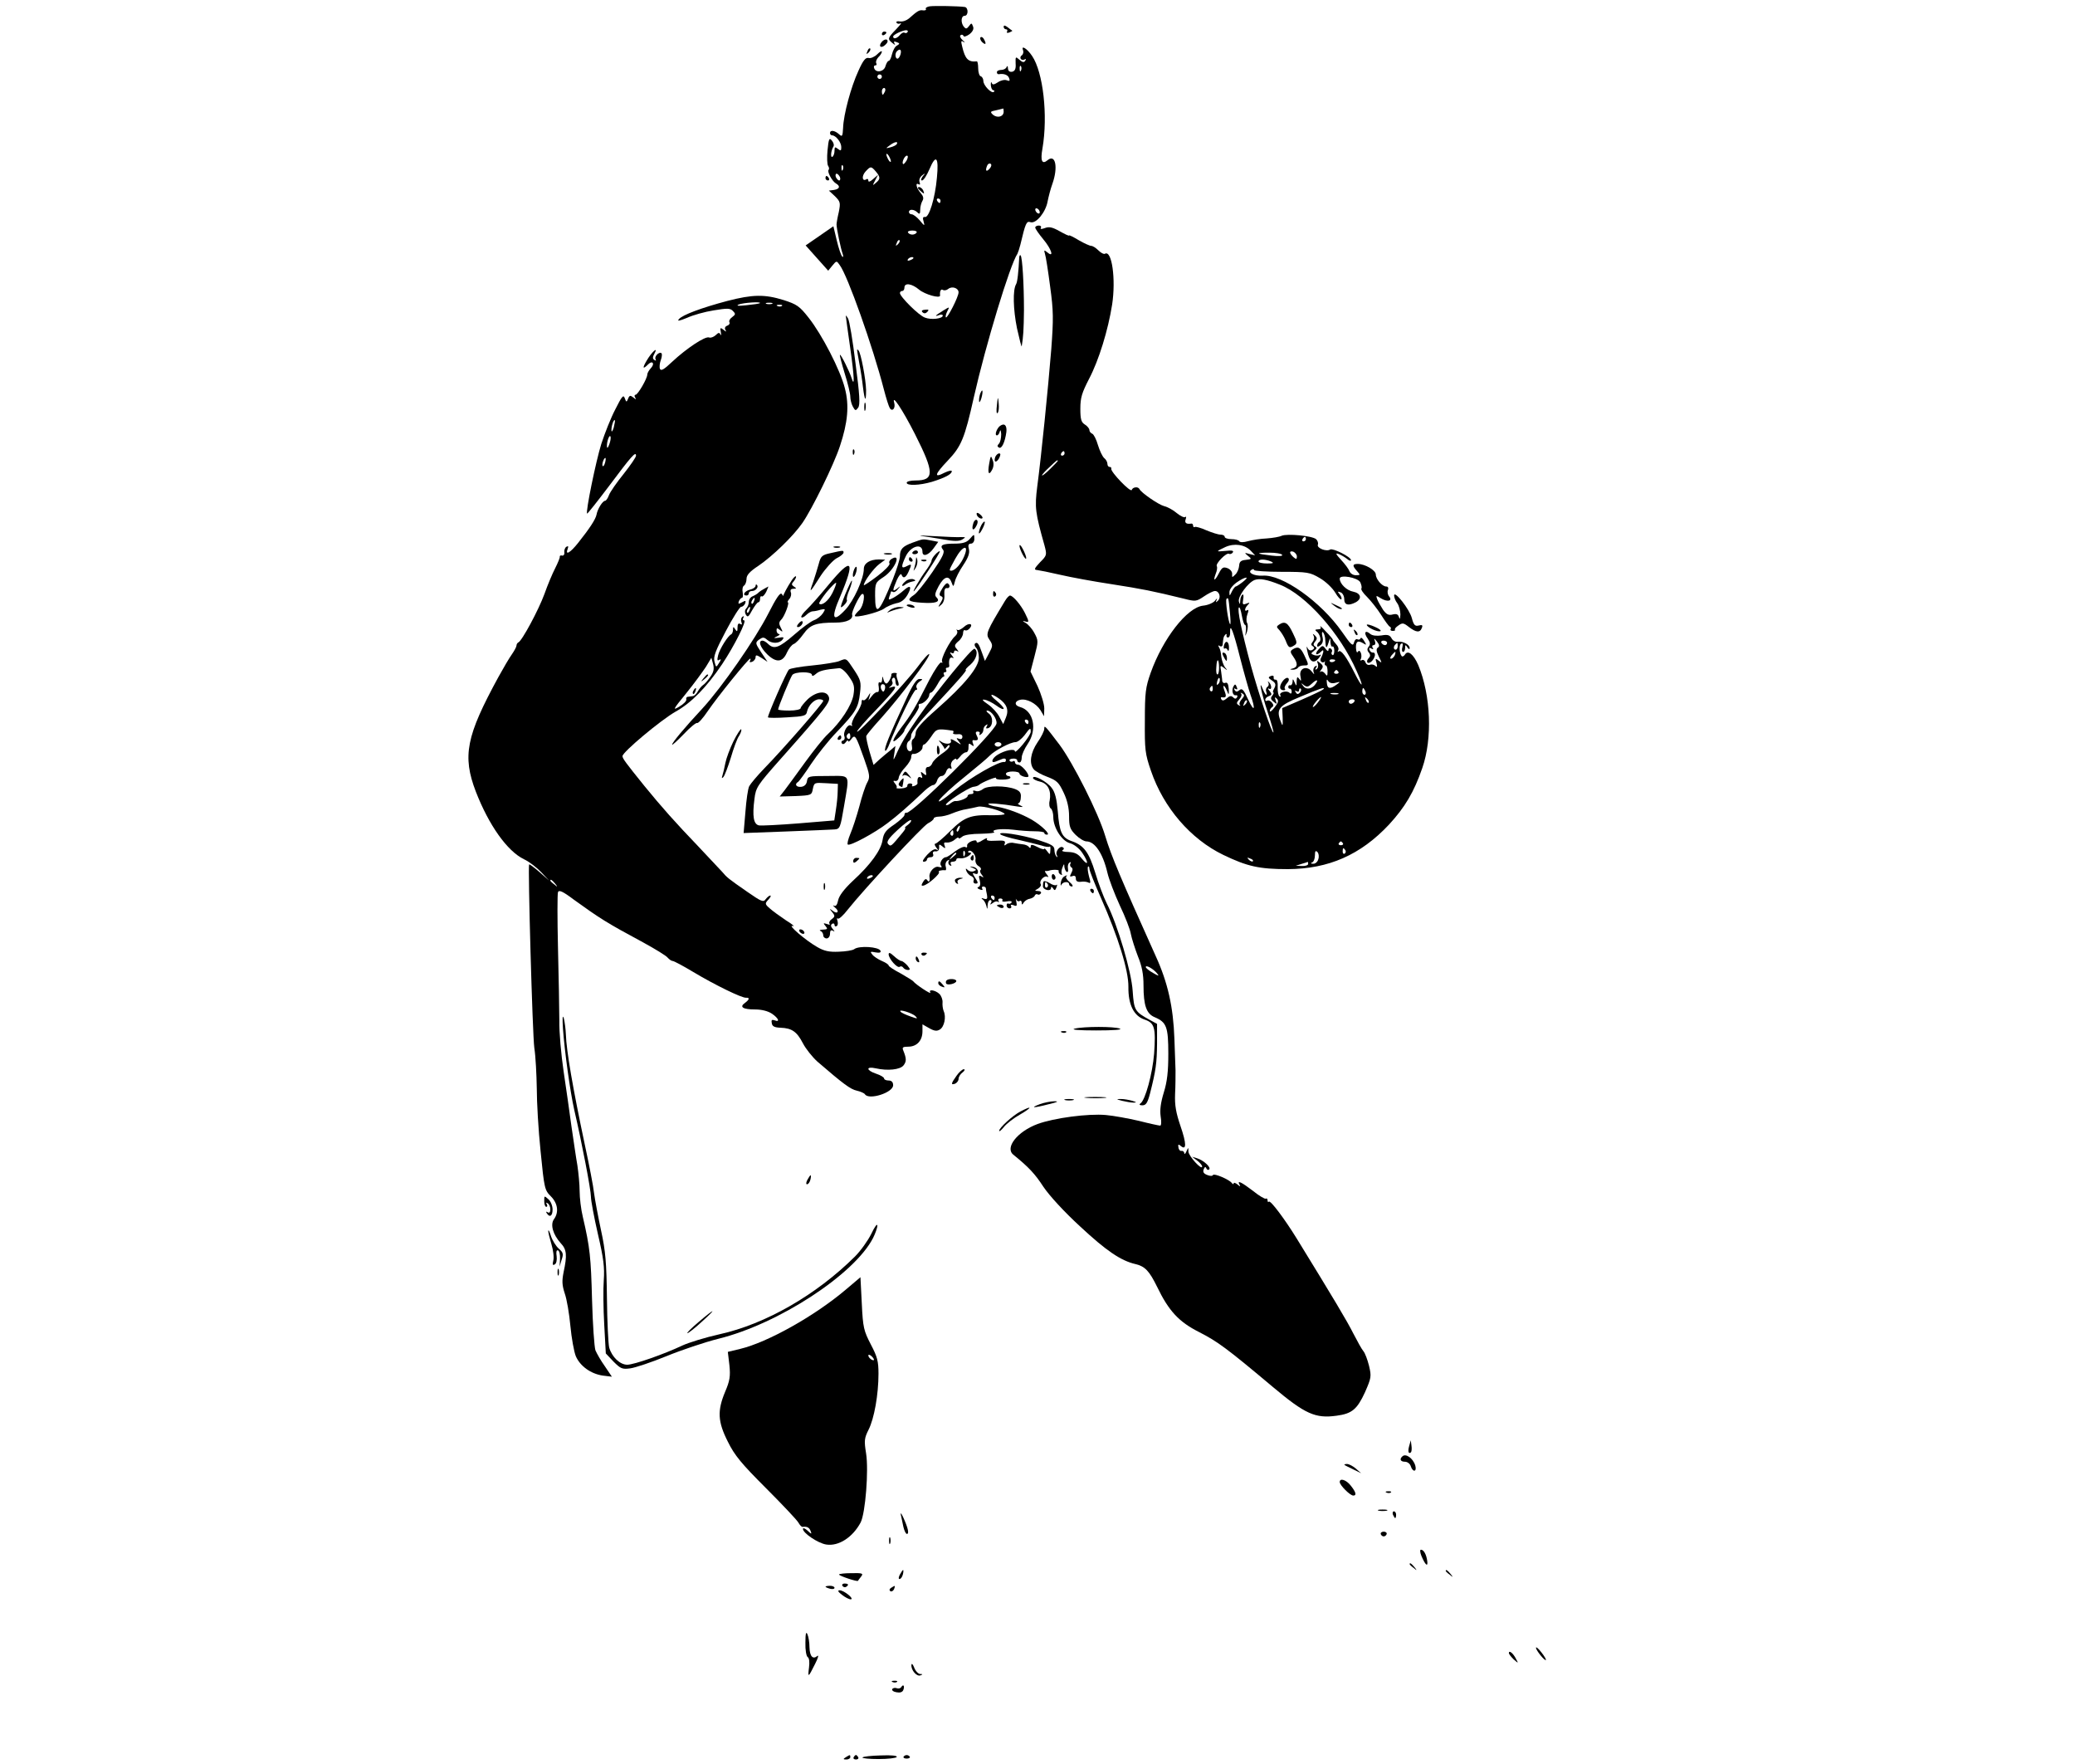 <?xml version="1.0" standalone="no"?>
<!DOCTYPE svg PUBLIC "-//W3C//DTD SVG 20010904//EN"
 "http://www.w3.org/TR/2001/REC-SVG-20010904/DTD/svg10.dtd">
<svg version="1.0" xmlns="http://www.w3.org/2000/svg"
 width="920pt" height="782pt" viewBox="0 0 920 782"
 preserveAspectRatio="xMidYMid meet">

<g transform="translate(0,782) scale(0.1,-0.1)"
fill="#000000" stroke="none">
<path d="M4122 7792 c-12 -2 -20 -7 -17 -12 3 -4 -3 -7 -12 -6 -17 3 -26 -3
-63 -36 -11 -9 -28 -15 -40 -13 -11 2 -18 0 -15 -6 4 -5 12 -6 18 -2 7 3 -3
-9 -20 -27 -38 -39 -39 -43 -16 -61 11 -9 14 -10 9 -2 -5 9 -2 11 10 6 14 -5
14 -7 1 -15 -9 -4 -18 -22 -22 -38 -4 -17 -10 -30 -15 -30 -4 0 -10 -10 -14
-23 -6 -25 -42 -32 -50 -10 -3 7 -1 13 5 13 6 0 7 5 4 10 -3 6 1 17 9 26 9 8
16 20 16 25 0 5 -9 0 -21 -12 -11 -11 -29 -19 -38 -16 -13 3 -24 -10 -45 -57
-33 -71 -66 -194 -68 -253 -2 -38 -4 -41 -18 -28 -19 17 -40 20 -40 5 0 -5 4
-10 9 -10 17 0 41 -31 41 -52 0 -17 -2 -18 -15 -8 -13 10 -15 9 -15 -8 0 -12
-4 -23 -9 -27 -10 -6 -7 27 4 45 4 6 1 18 -7 27 -11 14 -14 8 -19 -43 -3 -32
-2 -64 3 -70 4 -6 5 -13 2 -17 -8 -7 15 -50 32 -60 21 -12 17 -25 -8 -29 l-23
-3 27 -25 c24 -24 25 -29 17 -70 -6 -25 -10 -49 -10 -55 0 -18 19 -109 27
-130 4 -12 3 -17 -2 -12 -5 5 -16 37 -24 71 l-15 63 -62 -43 -61 -42 50 -56
50 -56 18 22 c19 23 19 23 33 3 35 -46 147 -362 196 -552 10 -39 22 -76 26
-82 11 -18 26 -1 20 22 -13 45 35 -26 92 -138 86 -170 87 -205 2 -205 -21 0
-39 -4 -39 -10 0 -14 57 -12 112 4 58 18 88 34 88 47 0 5 -14 2 -31 -6 -50
-26 -46 -9 13 53 60 63 75 98 116 282 52 230 160 587 193 635 3 6 9 24 13 40
23 97 27 106 45 100 25 -8 68 45 76 93 4 20 13 55 21 77 26 73 14 134 -21 105
-25 -21 -33 -3 -23 52 25 146 3 338 -46 410 -22 33 -50 50 -40 25 3 -8 0 -18
-5 -22 -6 -3 -9 -11 -5 -16 3 -5 10 -6 16 -3 7 5 8 2 4 -5 -6 -9 -12 -8 -26 4
-17 15 -18 15 -17 -16 2 -24 -3 -34 -15 -37 -12 -2 -18 3 -19 15 0 10 -3 13
-6 6 -2 -7 -13 -13 -24 -13 -10 0 -19 -4 -19 -10 0 -6 3 -9 8 -9 23 4 41 -3
46 -17 5 -12 2 -15 -10 -10 -9 4 -27 0 -40 -9 -17 -11 -24 -12 -27 -2 -3 6 -4
2 -4 -10 1 -13 6 -23 11 -23 5 0 6 -3 3 -7 -10 -10 -47 28 -47 48 0 9 -5 19
-12 21 -6 2 -11 18 -11 36 0 17 -3 31 -6 30 -38 -4 -52 10 -65 66 -6 24 -5 28
6 20 8 -5 6 -1 -4 8 -10 9 -14 19 -9 22 5 4 11 2 13 -3 1 -6 13 -2 26 7 15 12
21 24 16 35 -6 16 -7 16 -18 1 -10 -13 -14 -13 -23 -2 -14 18 -12 48 4 48 17
0 17 36 1 39 -26 4 -134 6 -156 3z m-98 -114 c-3 -5 -9 -6 -14 -3 -4 3 -13 -2
-20 -10 -13 -16 -30 -20 -30 -7 0 8 39 27 57 28 7 0 10 -3 7 -8z m-31 -98 c-3
-11 -9 -20 -14 -20 -10 0 -12 24 -2 33 13 13 21 7 16 -13z m534 -72 c-3 -8 -6
-5 -6 6 -1 11 2 17 5 13 3 -3 4 -12 1 -19z m-617 -28 c0 -5 -4 -10 -10 -10 -5
0 -10 5 -10 10 0 6 5 10 10 10 6 0 10 -4 10 -10z m14 -65 c-4 -8 -8 -15 -10
-15 -2 0 -4 7 -4 15 0 8 4 15 10 15 5 0 7 -7 4 -15z m526 -90 c0 -22 -27 -30
-47 -14 -14 13 -13 15 13 20 16 4 30 7 32 8 1 0 2 -6 2 -14z m-474 -144 c-3
-5 -16 -11 -28 -14 -22 -6 -22 -5 -4 8 22 17 40 20 32 6z m-26 -76 c0 -5 -5
-3 -10 5 -5 8 -10 20 -10 25 0 6 5 3 10 -5 5 -8 10 -19 10 -25z m70 4 c-7 -11
-14 -19 -16 -16 -7 7 7 37 17 37 6 0 5 -9 -1 -21z m134 -77 c-8 -91 -35 -178
-53 -174 -9 2 -11 -5 -6 -20 6 -21 4 -21 -17 5 -13 15 -29 27 -36 27 -7 0 -12
5 -12 10 0 14 23 13 38 -2 9 -9 12 -7 12 13 0 13 5 31 10 39 6 10 4 20 -7 33
-19 21 -27 50 -10 40 6 -4 8 0 4 10 -3 9 1 21 11 29 15 12 16 11 3 -4 -8 -11
-9 -18 -3 -18 7 0 21 22 33 50 29 69 42 54 33 -38z m235 42 c-15 -18 -22 -13
-13 10 3 9 10 13 16 10 5 -3 4 -12 -3 -20z m-652 -6 c-3 -8 -6 -5 -6 6 -1 11
2 17 5 13 3 -3 4 -12 1 -19z m146 -8 c21 -25 21 -34 0 -51 -15 -13 -15 -12 -3
11 l13 25 -22 -19 c-13 -12 -21 -14 -21 -7 0 7 -4 10 -9 6 -19 -11 -21 15 -4
34 23 25 25 25 46 1z m-159 -25 c3 -8 1 -15 -3 -15 -5 0 -11 7 -15 15 -3 8 -1
15 3 15 5 0 11 -7 15 -15z m446 -105 c0 -5 -2 -10 -4 -10 -3 0 -8 5 -11 10 -3
6 -1 10 4 10 6 0 11 -4 11 -10z m440 -51 c0 -6 -4 -7 -10 -4 -5 3 -10 11 -10
16 0 6 5 7 10 4 6 -3 10 -11 10 -16z m-546 -90 c-3 -5 -11 -9 -19 -9 -8 0 -16
4 -19 9 -3 5 5 9 19 9 14 0 22 -4 19 -9z m-83 -52 c-10 -9 -11 -8 -5 6 3 10 9
15 12 12 3 -3 0 -11 -7 -18z m69 -61 c0 -2 -7 -7 -16 -10 -8 -3 -12 -2 -9 4 6
10 25 14 25 6z m25 -140 c25 -21 94 -41 93 -26 -2 20 4 30 12 25 6 -4 17 -2
24 4 17 14 46 4 46 -15 0 -20 -50 -117 -56 -111 -3 3 0 15 6 27 11 21 11 21
-17 4 -37 -23 -42 -29 -20 -21 9 4 17 3 17 -2 0 -14 -52 -20 -79 -9 -27 9
-111 93 -111 109 0 5 5 9 10 9 6 0 10 7 10 15 0 23 33 18 65 -9z"/>
<path d="M4070 6986 c0 -2 7 -9 15 -16 13 -11 14 -10 9 4 -5 14 -24 23 -24 12z"/>
<path d="M4090 6436 c7 -7 14 -6 21 1 9 9 7 12 -9 10 -14 -1 -18 -5 -12 -11z"/>
<path d="M4450 7701 c0 -6 5 -11 11 -11 5 0 7 -4 4 -10 -3 -6 1 -7 10 -4 9 4
15 7 13 8 -2 1 -11 8 -20 15 -12 9 -18 10 -18 2z"/>
<path d="M3910 7669 c0 -5 5 -7 10 -4 6 3 10 8 10 11 0 2 -4 4 -10 4 -5 0 -10
-5 -10 -11z"/>
<path d="M4347 7654 c-3 -5 1 -15 9 -22 16 -14 18 -5 5 17 -5 7 -11 9 -14 5z"/>
<path d="M3910 7635 c-18 -21 -3 -32 16 -13 10 9 12 18 6 22 -5 3 -15 -1 -22
-9z"/>
<path d="M3846 7593 c-6 -14 -5 -15 5 -6 7 7 10 15 7 18 -3 3 -9 -2 -12 -12z"/>
<path d="M3660 7030 c0 -5 5 -10 11 -10 5 0 7 5 4 10 -3 6 -8 10 -11 10 -2 0
-4 -4 -4 -10z"/>
<path d="M4590 6811 c0 -5 16 -28 35 -51 37 -44 50 -85 19 -59 -15 12 -16 11
-11 -6 4 -11 14 -76 23 -145 15 -109 15 -144 5 -279 -14 -173 -44 -471 -62
-607 -12 -94 -9 -117 32 -262 11 -42 11 -44 -20 -75 -25 -27 -28 -33 -13 -34
9 -1 55 -10 102 -21 47 -11 150 -30 230 -42 135 -21 180 -30 319 -64 51 -13
55 -13 89 10 19 13 41 24 49 24 19 0 28 -29 13 -43 -10 -9 -11 -9 -6 3 4 9 1
8 -7 -3 -8 -10 -32 -20 -53 -22 -71 -8 -178 -146 -232 -297 -23 -65 -26 -88
-26 -213 -1 -128 1 -147 27 -222 56 -164 176 -303 321 -373 106 -51 159 -63
286 -63 181 1 322 63 448 197 71 77 111 144 148 251 46 132 38 323 -18 457
-21 48 -46 68 -59 46 -4 -7 -11 -10 -14 -7 -11 12 -13 49 -3 55 7 5 9 0 6 -14
-4 -12 -2 -22 3 -22 5 0 9 8 9 18 0 14 2 15 10 2 6 -9 10 -10 10 -3 0 16 -30
31 -53 28 -9 -2 -22 5 -27 15 -8 15 -18 18 -45 13 -21 -3 -41 -1 -50 7 -22 19
-30 5 -11 -21 11 -17 13 -26 4 -36 -7 -9 -7 -17 1 -26 8 -10 7 -17 -1 -25 -6
-6 -9 -15 -5 -19 9 -8 30 12 33 32 1 8 -3 13 -8 12 -6 -1 -13 4 -16 12 -3 9 0
11 8 6 9 -5 11 -4 6 3 -4 7 -2 12 4 12 7 0 10 7 6 18 -5 14 -4 14 9 -2 11 -14
12 -22 4 -27 -8 -5 -7 -16 4 -39 15 -30 15 -31 0 -19 -15 12 -16 11 -10 -10 4
-17 3 -21 -5 -13 -6 6 -17 8 -24 5 -8 -3 -17 2 -20 11 -3 9 -11 13 -17 9 -5
-3 -7 -1 -4 5 4 5 4 18 1 27 -5 11 -9 13 -14 5 -4 -6 -7 2 -8 18 -1 30 9 35
36 18 11 -7 11 -4 0 13 -7 12 -14 17 -16 11 -2 -6 -8 -7 -14 -4 -5 3 -12 -3
-15 -15 -4 -18 -13 -10 -53 48 -94 134 -266 256 -352 249 -39 -2 -69 14 -49
26 6 4 11 4 11 -1 0 -4 55 -8 123 -8 115 0 125 -2 169 -28 26 -15 56 -44 68
-64 11 -19 24 -33 27 -30 3 4 0 13 -7 22 -11 13 -10 14 4 9 9 -3 16 -17 16
-30 0 -26 18 -31 51 -14 29 16 23 40 -11 47 -29 5 -60 35 -60 58 0 19 79 5 91
-16 5 -11 8 -23 5 -28 -3 -4 8 -21 25 -37 16 -16 44 -51 62 -79 17 -27 35 -52
39 -53 5 -2 6 -7 4 -11 -3 -4 1 -8 9 -8 8 0 13 3 10 5 -3 3 4 12 15 19 18 13
23 12 46 -6 32 -25 50 -27 58 -5 5 13 2 15 -14 11 -16 -4 -22 2 -30 32 -10 40
-79 127 -79 101 0 -8 6 -24 14 -34 8 -11 14 -34 14 -50 -1 -19 -3 -24 -6 -13
-4 14 -11 17 -28 13 -18 -5 -28 0 -43 21 -10 16 -22 36 -26 47 -6 17 -5 17 16
4 29 -18 54 -13 37 8 -6 7 -9 21 -5 29 3 9 0 15 -8 15 -18 0 -46 33 -46 53 0
19 -48 47 -80 47 -24 0 -25 -8 -3 -32 15 -17 15 -18 -6 -18 -12 0 -24 8 -28
18 -3 9 -20 32 -37 50 -24 26 -26 32 -11 26 11 -4 28 -14 38 -22 9 -8 17 -10
17 -5 0 14 -80 54 -92 47 -17 -11 -60 6 -55 21 3 7 -1 19 -8 25 -18 15 -128
25 -152 15 -10 -5 -40 -10 -67 -12 -27 -1 -64 -7 -82 -12 -21 -6 -36 -6 -40 0
-3 5 -18 9 -35 9 -16 0 -29 5 -29 10 0 6 -9 10 -19 10 -10 0 -38 9 -62 19 -24
11 -47 17 -51 15 -4 -3 -8 0 -8 5 0 6 -3 10 -7 10 -23 -4 -32 3 -26 19 3 9 3
14 -2 10 -4 -4 -21 4 -37 17 -16 14 -42 28 -56 31 -26 7 -103 60 -110 76 -6
12 -30 9 -34 -4 -5 -13 -94 80 -91 94 2 4 -2 8 -7 8 -6 0 -10 6 -10 14 0 7 -6
19 -14 25 -8 7 -20 32 -28 58 -7 25 -19 48 -25 50 -7 3 -13 10 -13 17 0 6 -9
17 -20 24 -16 10 -20 23 -20 70 0 49 7 71 39 133 43 82 84 215 102 329 17 112
-1 243 -32 225 -4 -3 -17 3 -29 15 -11 11 -25 20 -32 20 -6 0 -31 11 -55 25
-23 14 -43 24 -43 21 0 -3 -19 6 -42 19 -32 18 -47 21 -65 14 -16 -6 -22 -5
-18 1 3 6 -1 10 -9 10 -9 0 -16 -4 -16 -9z m130 -1001 c0 -5 -5 -10 -11 -10
-5 0 -7 5 -4 10 3 6 8 10 11 10 2 0 4 -4 4 -10z m-30 -33 c0 -2 -16 -18 -35
-37 -19 -19 -35 -31 -35 -27 0 3 15 20 33 36 31 30 37 34 37 28z m1100 -347
c0 -5 -5 -10 -11 -10 -5 0 -7 5 -4 10 3 6 8 10 11 10 2 0 4 -4 4 -10z m-245
-51 l20 -21 -25 6 c-23 7 -24 6 -7 -8 18 -14 17 -15 -10 -18 -21 -2 -28 -8
-29 -26 -1 -13 -8 -31 -17 -39 -14 -14 -15 -14 -14 2 1 10 -8 21 -20 26 -19 7
-25 4 -38 -21 -19 -37 -28 -39 -15 -4 6 14 8 29 5 34 -7 11 43 62 54 55 5 -3
13 0 17 6 5 8 -4 10 -30 7 -20 -2 -36 -3 -36 -1 0 2 15 10 33 18 40 18 86 11
112 -16z m205 -26 c0 -13 -3 -13 -15 -3 -8 7 -15 16 -15 21 0 5 7 6 15 3 8 -4
15 -13 15 -21z m-65 7 c3 -5 -15 -7 -47 -3 -70 8 -74 13 -10 13 28 0 53 -4 57
-10z m-50 -29 c15 -7 11 -9 -17 -9 -21 0 -38 4 -38 9 0 11 28 11 55 0z m-125
-91 c-14 -11 -28 -20 -31 -20 -3 0 -11 -10 -17 -22 -10 -21 -11 -22 -11 -3 0
12 13 29 32 43 39 27 62 29 27 2z m165 -12 c115 -45 267 -216 340 -383 34 -75
27 -81 -10 -7 -35 70 -60 104 -70 94 -5 -4 -5 -2 -2 5 4 6 0 18 -8 26 -8 9
-15 18 -15 20 0 3 -14 20 -32 38 -17 19 -28 28 -24 22 5 -9 1 -13 -11 -13 -11
0 -14 -3 -7 -8 16 -11 24 -41 14 -47 -6 -4 -10 -11 -10 -17 0 -7 5 -6 15 2 10
8 13 21 8 39 -3 15 -2 22 3 18 5 -5 10 -21 10 -35 2 -38 5 -40 14 -12 8 25 8
25 9 2 1 -13 5 -21 9 -18 4 2 8 -6 8 -19 0 -13 -4 -21 -8 -19 -5 3 -6 9 -3 14
3 5 1 11 -5 15 -5 3 -10 1 -10 -6 0 -8 -5 -6 -13 5 -12 16 -14 16 -31 -3 -20
-22 -9 -30 11 -10 9 9 11 8 10 -2 -2 -8 -6 -19 -10 -26 -4 -6 -3 -14 2 -17 5
-4 11 -3 14 1 2 5 2 2 1 -4 -2 -7 0 -13 4 -13 5 0 8 -12 8 -26 0 -22 -2 -23
-11 -10 -7 9 -16 12 -21 8 -4 -4 -3 0 4 9 10 13 9 19 -5 30 -15 12 -16 12 -10
-3 3 -10 1 -20 -5 -24 -7 -5 -8 -2 -3 6 6 9 4 11 -4 6 -7 -5 -10 -15 -7 -25 5
-13 3 -12 -8 2 -22 29 -58 14 -50 -21 4 -21 3 -24 -5 -12 -9 12 -11 10 -12
-10 0 -23 -1 -23 -9 -5 -7 17 -9 17 -9 2 -1 -9 -5 -16 -10 -15 -5 2 -9 -1 -9
-7 0 -5 3 -9 7 -8 4 1 8 -5 8 -13 0 -9 -4 -11 -10 -5 -12 12 -49 2 -40 -12 3
-5 2 -7 -4 -4 -5 3 -9 22 -8 41 1 21 -2 34 -9 33 -6 -1 -10 3 -9 10 2 7 -4 10
-13 6 -12 -5 -12 -8 6 -20 16 -11 18 -18 10 -34 -6 -10 -8 -19 -4 -19 3 0 1
-6 -5 -14 -9 -10 -7 -17 6 -27 15 -12 16 -12 9 6 -5 15 -4 17 5 8 9 -9 7 -18
-10 -39 -11 -15 -21 -22 -21 -16 0 6 5 14 10 17 8 5 7 11 -1 21 -6 7 -15 11
-20 8 -5 -3 -9 -1 -9 4 0 6 7 13 16 16 14 5 14 9 3 23 -8 9 -9 14 -2 10 13 -8
12 18 -2 30 -4 4 -5 3 -1 -4 3 -6 1 -15 -5 -18 -5 -4 -8 -13 -5 -21 3 -8 3
-14 0 -14 -2 0 -9 10 -14 23 -22 55 -7 -17 20 -98 16 -49 28 -90 26 -92 -6 -6
-64 167 -100 297 -41 152 -61 248 -53 257 4 3 9 -13 13 -36 4 -22 10 -41 14
-41 4 0 6 -12 4 -27 -4 -28 -4 -28 5 -3 4 14 5 32 0 39 -4 8 -3 26 2 39 6 15
5 21 -1 17 -14 -9 -12 9 3 24 10 10 8 11 -7 5 -16 -6 -18 -4 -14 19 3 15 1 24
-3 21 -5 -3 -10 -15 -10 -27 -1 -18 -2 -18 -6 -4 -6 22 41 85 70 96 22 8 55 2
112 -21z m-222 -122 c3 -32 4 -56 1 -53 -8 7 -22 106 -16 112 8 8 9 5 15 -59z
m45 -201 c17 -66 38 -140 46 -164 24 -67 18 -82 -10 -22 -20 44 -27 51 -38 42
-11 -9 -16 -9 -22 0 -4 8 -3 9 4 5 8 -5 10 -1 5 9 -4 12 -8 13 -13 4 -11 -17
-5 -45 10 -41 6 1 8 -3 5 -9 -5 -8 -10 -8 -18 0 -8 8 -16 6 -28 -5 -12 -10
-19 -12 -24 -4 -3 6 -3 10 2 9 19 -3 22 2 13 26 -12 31 -3 33 10 3 8 -21 9
-20 8 8 -2 22 -6 30 -15 27 -7 -3 -13 1 -14 8 0 8 -3 27 -5 43 -5 27 -4 28 13
15 16 -13 17 -12 4 3 -7 10 -14 31 -16 46 -1 16 -5 35 -10 42 -5 9 -4 11 3 6
7 -4 13 -1 13 8 3 29 4 34 12 43 5 4 7 3 5 -3 -1 -7 2 -11 7 -10 6 0 10 11 9
24 -1 43 14 6 44 -113z m652 65 c0 -5 -4 -10 -9 -10 -6 0 -13 5 -16 10 -3 6 1
10 9 10 9 0 16 -4 16 -10z m47 -15 c0 -8 -4 -15 -9 -15 -10 0 -11 14 -1 23 9
10 10 9 10 -8z m-13 -40 c-4 -8 -11 -15 -16 -15 -6 0 -5 6 2 15 7 8 14 15 16
15 2 0 1 -7 -2 -15z m-779 -56 c0 -16 -3 -29 -7 -29 -5 0 -7 15 -5 34 2 41 12
37 12 -5z m515 35 c0 -8 -19 -13 -24 -6 -3 5 1 9 9 9 8 0 15 -2 15 -3z m14
-52 c3 -5 -1 -9 -9 -9 -8 0 -12 4 -9 9 3 4 7 8 9 8 2 0 6 -4 9 -8z m-532 -54
c-8 -8 -9 -4 -5 13 4 13 8 18 11 10 2 -7 -1 -18 -6 -23z m433 3 c-15 -25 -43
-31 -56 -13 -12 15 -12 16 2 5 13 -10 19 -9 35 6 20 19 31 20 19 2z m86 2 c23
6 23 5 5 -8 -28 -21 -41 -19 -43 7 -2 16 0 19 6 9 6 -9 18 -12 32 -8z m-544
-28 c0 -8 -4 -12 -9 -9 -5 3 -6 10 -3 15 9 13 12 11 12 -6z m386 -16 c-8 -8
-13 -7 -18 2 -5 8 -4 10 3 5 7 -4 12 -2 12 5 0 7 3 9 7 6 4 -4 2 -12 -4 -18z
m104 15 c-4 -4 -46 -24 -94 -45 l-88 -38 2 -43 c1 -37 0 -40 -8 -18 -22 56
-11 71 86 111 87 37 115 46 102 33z m187 -9 c3 -8 1 -15 -4 -15 -6 0 -10 7
-10 15 0 8 2 15 4 15 2 0 6 -7 10 -15z m-548 -34 c-9 -10 -13 -21 -9 -26 5 -4
2 -5 -5 -1 -11 7 -10 11 2 25 9 10 13 21 9 26 -5 4 -2 5 5 1 11 -7 10 -11 -2
-25z m427 22 c-7 -2 -21 -2 -30 0 -10 3 -4 5 12 5 17 0 24 -2 18 -5z m-90 -37
c-10 -13 -20 -22 -22 -20 -4 4 29 44 36 44 2 0 -4 -11 -14 -24z m225 -1 c-3
-3 -9 2 -12 12 -6 14 -5 15 5 6 7 -7 10 -15 7 -18z m-547 -8 c-10 -9 -11 -8
-5 6 3 10 9 15 12 12 3 -3 0 -11 -7 -18z m484 13 c-3 -5 -10 -10 -16 -10 -5 0
-9 5 -9 10 0 6 7 10 16 10 8 0 12 -4 9 -10z m-418 -112 c-3 -8 -6 -5 -6 6 -1
11 2 17 5 13 3 -3 4 -12 1 -19z m367 -516 c3 -5 -1 -9 -9 -9 -8 0 -12 4 -9 9
3 4 7 8 9 8 2 0 6 -4 9 -8z m11 -31 c3 -5 2 -12 -3 -15 -5 -3 -9 1 -9 9 0 17
3 19 12 6z m-120 -40 c-3 -12 -14 -21 -23 -20 -11 0 -12 3 -4 6 6 2 12 16 12
31 0 19 3 23 11 15 6 -6 8 -20 4 -32z m-290 -9 c-3 -3 -11 0 -18 7 -9 10 -8
11 6 5 10 -3 15 -9 12 -12z m245 -12 c0 -5 -12 -10 -27 -9 l-28 1 25 8 c14 4
26 8 28 9 1 1 2 -3 2 -9z"/>
<path d="M5671 5051 c-12 -8 -12 -11 1 -24 8 -9 21 -29 28 -46 13 -34 17 -36
40 -21 12 8 11 15 -8 54 -22 46 -35 54 -61 37z"/>
<path d="M5824 5002 c4 -7 3 -19 -4 -27 -8 -10 -8 -15 1 -20 8 -6 7 -10 -2
-16 -9 -5 -17 -2 -22 9 -4 10 -5 4 -1 -13 9 -48 27 -60 50 -34 10 13 14 19 7
16 -6 -4 -18 -4 -27 -1 -15 6 -15 7 0 19 13 9 14 14 5 19 -9 6 -9 11 0 22 10
12 9 17 -1 27 -10 9 -11 9 -6 -1z"/>
<path d="M5731 4941 c-11 -7 -11 -13 3 -32 21 -30 20 -46 -1 -52 -16 -4 -16
-5 -1 -6 9 0 20 4 23 9 3 6 15 10 26 10 23 0 23 1 2 45 -17 36 -28 41 -52 26z"/>
<path d="M5686 4799 c-16 -23 -13 -39 6 -39 6 0 8 3 5 7 -4 3 0 14 9 24 9 10
11 19 5 23 -5 4 -17 -3 -25 -15z"/>
<path d="M5427 4960 c-3 -11 -1 -18 3 -15 5 3 11 -1 13 -7 3 -7 6 -3 6 9 1 29
-15 38 -22 13z"/>
<path d="M5420 4923 c0 -4 5 -15 10 -23 8 -13 10 -13 10 2 0 9 -4 20 -10 23
-5 3 -10 3 -10 -2z"/>
<path d="M4519 6679 c-3 -63 -8 -110 -14 -119 -15 -25 -13 -111 4 -195 11 -49
20 -85 21 -80 7 41 9 72 10 160 0 114 -7 235 -15 243 -3 3 -5 -1 -6 -9z"/>
<path d="M3225 6486 c-113 -30 -200 -62 -215 -81 -9 -10 2 -8 36 6 26 12 79
27 118 33 60 10 73 10 85 -2 13 -13 13 -16 -3 -28 -10 -7 -15 -17 -12 -22 3
-6 -1 -13 -10 -16 -9 -3 -12 -11 -8 -18 6 -10 4 -10 -8 0 -14 11 -16 10 -12
-10 2 -13 2 -17 -2 -11 -4 10 -9 9 -21 -3 -9 -8 -22 -13 -29 -10 -17 7 -101
-49 -164 -108 -36 -34 -49 -42 -54 -31 -3 8 -1 26 4 39 5 13 6 27 3 30 -10 9
-34 -15 -26 -27 3 -6 1 -7 -5 -3 -9 5 -9 13 0 29 18 34 -13 6 -35 -32 -20 -34
-17 -40 7 -16 8 8 17 11 20 6 4 -5 -1 -16 -9 -24 -8 -9 -15 -21 -15 -27 0 -18
-42 -90 -52 -90 -5 0 -6 -6 -2 -12 6 -10 4 -10 -8 0 -13 10 -17 10 -23 -5 -7
-17 -8 -17 -15 2 -6 17 -13 8 -42 -50 -20 -38 -47 -107 -62 -153 -24 -77 -70
-301 -63 -309 2 -1 45 53 97 122 98 131 120 157 120 135 0 -7 -25 -43 -55 -81
-30 -37 -60 -80 -65 -94 -5 -14 -13 -25 -17 -25 -11 0 -34 -37 -38 -61 -4 -21
-31 -62 -82 -126 -35 -44 -58 -57 -46 -26 4 11 3 14 -6 9 -6 -4 -10 -15 -9
-24 2 -9 -3 -16 -9 -15 -7 2 -12 0 -11 -5 1 -4 -8 -26 -20 -50 -12 -23 -34
-75 -48 -115 -26 -71 -100 -209 -116 -215 -4 -2 -8 -8 -8 -14 0 -5 -9 -22 -20
-38 -11 -15 -38 -61 -60 -101 -143 -262 -161 -350 -100 -509 58 -149 139 -263
213 -299 24 -11 58 -38 77 -58 l35 -37 -43 38 c-24 21 -45 36 -46 34 -6 -10
15 -755 23 -813 6 -38 10 -119 11 -180 0 -60 7 -186 17 -280 16 -163 18 -171
45 -198 31 -31 37 -71 14 -102 -17 -24 -4 -68 30 -106 27 -28 29 -54 13 -128
-8 -40 -7 -58 5 -95 9 -25 20 -90 25 -144 5 -54 16 -114 24 -134 19 -44 66
-78 119 -86 l41 -5 -31 46 c-18 25 -36 57 -42 71 -5 15 -12 115 -15 224 -5
188 -9 231 -41 368 -8 33 -14 84 -14 113 0 30 -5 81 -10 115 -6 33 -17 111
-26 171 -8 61 -24 171 -35 245 -11 74 -20 176 -19 225 0 50 -3 195 -6 323 -3
128 -3 239 0 247 4 11 21 4 70 -33 115 -83 146 -103 308 -190 53 -29 102 -59
108 -67 7 -8 17 -15 22 -15 6 0 47 -22 92 -49 95 -57 216 -116 234 -114 17 1
15 -8 -5 -23 -26 -18 -9 -29 45 -29 29 0 57 -7 75 -19 29 -20 37 -39 11 -29
-12 4 -15 1 -12 -13 2 -14 12 -19 39 -20 50 -2 72 -17 99 -69 13 -25 42 -61
64 -81 116 -100 147 -123 175 -129 17 -4 33 -11 36 -16 17 -27 125 7 125 40 0
14 -7 21 -20 21 -11 0 -20 4 -20 9 0 5 -16 15 -35 21 -45 15 -47 34 -2 24 53
-12 108 -6 123 13 14 18 13 31 -1 66 -6 14 -2 17 22 17 38 0 63 27 63 68 l0
31 30 -17 c23 -13 34 -14 47 -6 20 12 29 56 17 82 -4 10 -6 27 -5 38 1 12 -5
29 -14 38 -18 17 -50 22 -40 6 7 -12 -67 37 -75 49 -3 4 -29 20 -57 36 -29 15
-53 31 -53 35 0 4 -13 13 -30 20 -16 7 -35 19 -42 28 -11 13 -10 15 14 10 17
-3 25 -1 22 7 -7 18 -96 24 -117 7 -7 -5 -37 -10 -68 -11 -43 -2 -65 3 -96 21
-51 29 -135 101 -108 93 11 -4 -2 8 -30 25 -27 18 -60 42 -72 53 -22 19 -22
22 -6 39 9 10 13 18 8 18 -4 0 -13 -7 -20 -16 -10 -15 -19 -11 -81 32 -85 59
-91 64 -112 89 -9 10 -58 62 -108 115 -99 103 -162 174 -237 266 -84 104 -97
122 -97 132 0 18 170 160 235 197 70 39 137 107 207 211 54 81 111 194 97 194
-6 0 -7 5 -3 12 4 7 3 8 -4 4 -6 -4 -8 -14 -5 -23 4 -11 3 -14 -5 -9 -8 5 -12
-1 -12 -16 0 -18 -2 -20 -10 -8 -8 13 -10 13 -10 -2 0 -9 -4 -18 -8 -20 -14
-6 -51 -64 -58 -93 -5 -21 -4 -26 5 -20 9 5 9 1 -1 -14 -13 -21 -13 -21 -20 6
-6 21 4 48 50 135 31 59 62 108 68 108 7 0 14 7 18 15 4 13 2 14 -14 5 -16 -9
-18 -8 -14 5 4 8 10 15 14 15 4 0 5 11 3 24 -3 13 0 27 6 30 6 4 11 18 11 30
0 17 15 33 53 58 63 43 154 131 195 190 44 64 139 258 166 340 35 105 42 181
22 257 -20 80 -102 239 -161 313 -40 51 -52 59 -111 78 -84 26 -137 25 -249
-4z m144 -10 c-2 -2 -29 -6 -59 -9 -36 -4 -48 -3 -35 3 19 8 103 14 94 6z m54
-3 c-7 -2 -19 -2 -25 0 -7 3 -2 5 12 5 14 0 19 -2 13 -5z m44 -9 c-3 -3 -12
-4 -19 -1 -8 3 -5 6 6 6 11 1 17 -2 13 -5z m-746 -540 c-5 -16 -10 -21 -10
-12 -1 18 10 51 15 45 2 -1 -1 -16 -5 -33z m-20 -75 c-6 -16 -10 -18 -10 -7
-1 22 12 55 16 42 2 -6 -1 -22 -6 -35z m-18 -79 c-3 -12 -8 -19 -11 -16 -5 6
5 36 12 36 2 0 2 -9 -1 -20z m466 -951 c-11 -16 -25 -32 -32 -36 -7 -5 -17
-17 -23 -28 -6 -11 -16 -21 -23 -21 -6 -1 -15 -2 -21 -3 -6 0 -9 -6 -7 -12 1
-7 -13 -21 -32 -32 -30 -18 -27 -12 31 59 35 43 74 97 88 118 l24 40 8 -29 c5
-21 2 -35 -13 -56z m-688 -916 c13 -16 12 -17 -3 -4 -10 7 -18 15 -18 17 0 8
8 3 21 -13z m1598 -588 c12 -12 8 -12 -22 -1 -20 7 -40 16 -44 21 -13 14 51
-5 66 -20z"/>
<path d="M3119 4813 c-13 -16 -12 -17 4 -4 16 13 21 21 13 21 -2 0 -10 -8 -17
-17z"/>
<path d="M3075 4759 c-4 -6 -5 -12 -2 -15 2 -3 7 2 10 11 7 17 1 20 -8 4z"/>
<path d="M3750 6420 c0 -3 9 -68 20 -145 18 -127 20 -178 5 -129 -9 28 -47
105 -51 101 -2 -1 8 -39 21 -82 14 -44 25 -90 25 -103 0 -13 5 -33 11 -44 11
-20 13 -20 24 -5 9 13 7 55 -12 197 -12 100 -27 189 -33 198 -5 9 -10 15 -10
12z"/>
<path d="M3800 6268 c0 -3 5 -30 10 -59 6 -30 13 -76 16 -104 8 -64 14 -71 14
-14 -1 46 -23 166 -34 176 -3 4 -6 4 -6 1z"/>
<path d="M4346 6075 c-3 -9 -6 -24 -5 -33 0 -9 5 -4 10 12 9 32 6 48 -5 21z"/>
<path d="M4420 6023 c-3 -23 -2 -39 3 -34 5 5 7 24 5 42 -3 33 -4 33 -8 -8z"/>
<path d="M3832 6015 c0 -16 2 -22 5 -12 2 9 2 23 0 30 -3 6 -5 -1 -5 -18z"/>
<path d="M4434 5932 c-14 -10 -26 -42 -14 -42 5 0 11 8 13 18 3 9 5 3 6 -13 0
-17 -4 -36 -10 -42 -8 -8 -8 -13 0 -17 12 -8 27 24 33 69 3 29 -8 41 -28 27z"/>
<path d="M3781 5814 c0 -11 3 -14 6 -6 3 7 2 16 -1 19 -3 4 -6 -2 -5 -13z"/>
<path d="M4413 5795 c-9 -25 4 -29 17 -6 7 15 7 21 0 21 -6 0 -13 -7 -17 -15z"/>
<path d="M4386 5766 c-8 -44 -2 -57 13 -28 7 13 8 29 2 43 -7 21 -9 20 -15
-15z"/>
<path d="M4330 5542 c0 -12 19 -26 26 -19 2 2 -2 10 -11 17 -9 8 -15 8 -15 2z"/>
<path d="M4315 5499 c-9 -28 1 -36 14 -10 7 12 7 22 2 26 -5 3 -13 -4 -16 -16z"/>
<path d="M4351 5492 c-6 -12 -11 -27 -11 -34 0 -7 7 0 15 16 9 16 13 31 11 33
-2 3 -9 -4 -15 -15z"/>
<path d="M4085 5444 c17 -2 60 -9 96 -15 48 -9 71 -9 85 -1 17 11 17 11 -6 11
-14 -1 -65 1 -115 4 -49 3 -76 4 -60 1z"/>
<path d="M4298 5429 c-13 -14 -31 -19 -66 -19 -54 0 -67 -7 -51 -27 9 -10 -1
-32 -47 -99 -33 -48 -69 -93 -81 -101 -35 -23 -28 -31 35 -35 61 -4 84 4 64
24 -9 9 -6 20 10 50 24 43 45 49 57 16 8 -21 8 -21 15 5 3 14 20 47 37 72 22
33 29 53 25 70 -5 18 -2 25 9 25 8 0 15 9 15 20 0 24 0 24 -22 -1z m-23 -75
c-14 -34 -40 -63 -57 -64 -12 0 -10 3 18 54 32 58 62 65 39 10z"/>
<path d="M4045 5414 c-43 -16 -55 -28 -55 -61 0 -12 -14 -57 -31 -100 -61
-152 -79 -169 -79 -74 0 57 1 59 39 84 49 33 81 109 32 78 -7 -5 -11 -13 -7
-19 3 -6 -21 -31 -54 -56 -33 -25 -60 -43 -60 -40 0 16 44 75 68 93 l27 20
-28 1 c-40 0 -67 -17 -67 -42 0 -43 -45 -142 -82 -181 -56 -60 -65 -38 -23 58
69 163 53 179 -51 53 -38 -46 -82 -96 -98 -111 -16 -15 -26 -30 -23 -33 3 -4
13 1 22 10 9 9 22 16 28 16 7 0 23 3 35 7 22 5 23 4 11 -15 -8 -12 -25 -26
-39 -31 -14 -5 -54 -34 -89 -65 -67 -58 -89 -66 -115 -41 -8 8 -19 15 -25 15
-21 0 -11 -29 20 -60 40 -39 69 -37 88 7 8 18 22 35 30 38 9 3 28 23 43 44 30
42 55 51 143 51 50 0 79 15 73 36 -3 11 31 82 43 90 18 11 8 -54 -11 -71 -11
-10 -20 -21 -20 -25 0 -11 104 14 130 32 13 10 38 20 55 24 20 3 36 16 48 36
22 38 14 48 -16 21 -12 -11 -33 -26 -46 -33 -21 -11 -23 -10 -18 5 4 9 7 19 7
21 0 3 4 3 9 0 5 -3 15 2 22 12 13 15 12 16 -3 3 -22 -17 -22 -10 -2 37 9 20
18 31 21 25 7 -20 19 -15 31 12 16 35 15 37 -8 25 -25 -13 -26 -3 -4 44 22 46
74 60 74 20 0 -24 27 -16 49 15 l21 29 -31 6 c-38 7 -35 8 -84 -10z m-354
-222 c-18 -36 -47 -59 -59 -48 -2 3 13 26 33 51 21 25 40 44 42 41 2 -2 -5
-22 -16 -44z"/>
<path d="M4520 5400 c1 -18 29 -70 30 -54 0 7 -7 25 -15 40 -8 16 -15 22 -15
14z"/>
<path d="M3698 5393 c6 -2 18 -2 25 0 6 3 1 5 -13 5 -14 0 -19 -2 -12 -5z"/>
<path d="M3683 5368 c-38 -8 -44 -13 -53 -48 -6 -21 -17 -58 -25 -81 -19 -52
-16 -50 34 29 22 33 54 68 70 77 17 8 31 20 31 25 0 11 0 11 -57 -2z"/>
<path d="M4046 5372 c-3 -5 1 -9 9 -9 8 0 15 4 15 9 0 4 -4 8 -9 8 -6 0 -12
-4 -15 -8z"/>
<path d="M4147 5362 c-10 -10 -17 -23 -17 -28 0 -6 -12 -26 -26 -45 -23 -31
-64 -101 -51 -89 15 15 118 172 114 176 -2 2 -11 -4 -20 -14z"/>
<path d="M3923 5363 c9 -2 23 -2 30 0 6 3 -1 5 -18 5 -16 0 -22 -2 -12 -5z"/>
<path d="M4030 5340 c0 -5 5 -10 11 -10 5 0 7 5 4 10 -3 6 -8 10 -11 10 -2 0
-4 -4 -4 -10z"/>
<path d="M4061 5338 c0 -9 -4 -25 -7 -35 -5 -17 -5 -17 6 0 6 10 9 25 7 35 -4
15 -5 15 -6 0z"/>
<path d="M4088 5333 c7 -3 16 -2 19 1 4 3 -2 6 -13 5 -11 0 -14 -3 -6 -6z"/>
<path d="M3785 5290 c-4 -12 -5 -24 -2 -27 3 -2 8 5 12 17 4 12 5 24 2 27 -3
2 -8 -5 -12 -17z"/>
<path d="M3510 5247 c-21 -32 -38 -65 -37 -69 1 -2 -2 2 -7 9 -7 8 -25 -19
-60 -88 -59 -115 -204 -324 -291 -419 -80 -86 -135 -152 -135 -161 0 -4 23 17
51 46 28 30 55 52 60 50 4 -3 26 21 48 54 43 63 179 231 187 231 3 0 2 -4 -1
-10 -3 -6 1 -7 9 -4 9 3 16 13 16 20 0 12 5 11 27 -3 l26 -17 -28 42 c-27 41
-27 43 -9 57 16 11 21 11 35 -1 20 -18 53 -18 68 0 9 11 6 13 -16 9 -24 -3
-25 -2 -8 6 11 5 15 10 9 10 -6 1 -11 8 -11 16 0 12 3 12 15 2 13 -10 14 -9 4
10 -9 17 -9 25 1 35 15 14 39 78 30 78 -3 0 0 7 7 15 7 8 10 22 6 30 -3 10 1
15 12 15 14 0 14 2 3 9 -12 8 -13 12 -1 25 7 9 11 18 9 21 -3 2 -11 -6 -19
-18z"/>
<path d="M4017 5245 c-9 -7 -17 -16 -17 -20 0 -4 6 -3 13 3 6 5 21 12 32 14
16 3 17 5 5 10 -9 3 -24 0 -33 -7z"/>
<path d="M3747 5184 c-23 -58 -24 -64 -7 -49 11 10 17 21 15 25 -3 4 2 25 11
45 8 20 13 39 11 41 -2 2 -15 -26 -30 -62z"/>
<path d="M4177 5210 c-13 -21 -14 -29 -5 -33 10 -3 10 -10 -1 -28 -13 -22 -13
-23 2 -10 10 8 16 25 14 45 -1 20 2 30 11 29 13 -3 17 13 4 21 -5 3 -16 -8
-25 -24z"/>
<path d="M3350 5223 c0 -6 -11 -14 -25 -17 -24 -6 -36 -26 -15 -26 6 0 10 5
10 10 0 6 6 10 14 10 17 0 31 18 22 27 -3 4 -6 2 -6 -4z"/>
<path d="M3385 5208 c-11 -6 -22 -14 -25 -18 -3 -3 -13 -9 -22 -13 -10 -3 -18
-15 -18 -25 0 -10 -5 -23 -11 -29 -7 -7 -8 -17 -2 -28 8 -13 12 -10 28 20 11
19 23 35 27 35 5 0 8 7 8 16 0 8 3 13 8 10 4 -2 12 7 19 20 6 13 10 24 10 24
-1 0 -11 -6 -22 -12z m-42 -53 c-3 -9 -8 -14 -10 -11 -3 3 -2 9 2 15 9 16 15
13 8 -4z m-20 -40 c-3 -9 -8 -14 -10 -11 -3 3 -2 9 2 15 9 16 15 13 8 -4z"/>
<path d="M4403 5185 c0 -8 4 -12 9 -9 5 3 6 10 3 15 -9 13 -12 11 -12 -6z"/>
<path d="M4457 5158 c-84 -139 -88 -148 -70 -174 16 -24 15 -28 -2 -60 l-18
-34 -13 36 c-14 41 -21 50 -31 41 -4 -4 -1 -13 5 -19 7 -7 12 -27 12 -44 0
-42 -63 -119 -188 -229 -62 -54 -91 -87 -92 -102 0 -12 -5 -25 -11 -29 -6 -3
-9 -17 -6 -30 3 -16 0 -24 -9 -24 -16 0 -19 36 -4 45 6 3 10 15 10 26 0 12 37
60 88 113 118 126 162 176 154 176 -4 0 5 11 21 24 26 23 36 59 18 70 -10 6
-169 -188 -252 -307 -52 -75 -75 -114 -98 -167 -11 -23 -11 -22 -6 9 l5 34
-22 -19 c-13 -10 -35 -29 -49 -41 l-26 -24 -18 60 c-9 32 -16 63 -14 69 2 5
32 42 67 80 83 93 212 263 212 281 0 8 -24 -18 -52 -56 -56 -74 -268 -301
-268 -286 0 5 38 49 85 97 85 89 100 110 68 100 -14 -5 -15 -4 -4 4 7 5 11 14
7 20 -3 6 -2 13 4 17 5 3 10 -3 10 -14 0 -12 4 -21 10 -21 6 0 6 9 0 24 -5 13
-7 26 -4 28 2 3 -2 5 -10 5 -8 0 -14 -3 -14 -6 2 -11 -14 -41 -22 -41 -5 0
-11 8 -13 18 -4 16 -5 16 -6 -1 0 -10 -5 -16 -10 -12 -6 3 -8 -6 -5 -20 2 -14
0 -24 -5 -23 -5 2 -17 -6 -25 -17 l-16 -20 6 20 c4 17 3 16 -8 -3 -8 -12 -17
-19 -21 -16 -4 4 -7 0 -7 -10 0 -9 -11 -33 -25 -53 -13 -20 -21 -41 -18 -46 3
-6 1 -7 -5 -3 -13 8 -36 -30 -28 -49 3 -8 0 -16 -7 -18 -7 -2 -8 -8 -4 -13 4
-5 12 -2 17 6 6 8 10 11 10 5 0 -5 7 -2 14 8 17 23 20 18 57 -86 26 -73 27
-82 14 -106 -8 -14 -24 -62 -35 -106 -12 -44 -30 -99 -40 -122 -10 -24 -15
-45 -11 -47 11 -7 120 52 176 95 45 34 90 73 166 145 14 13 31 24 37 24 6 0
14 9 17 20 3 11 12 20 20 20 8 0 17 9 20 20 4 11 11 17 17 14 7 -5 9 -1 5 9
-3 8 1 21 9 27 8 7 14 9 14 4 0 -5 7 0 16 11 8 11 20 20 27 20 7 0 12 10 11
22 0 18 2 20 13 11 11 -8 12 -7 7 6 -4 9 -3 16 2 15 20 -3 24 2 15 19 -7 14
-6 19 4 19 8 0 11 -5 8 -10 -3 -6 -1 -7 5 -3 7 4 12 13 12 21 0 8 5 17 12 21
7 5 8 3 3 -6 -5 -8 -3 -11 6 -8 22 7 24 50 3 65 -10 7 -13 13 -7 13 18 0 45
-38 41 -58 -6 -36 -375 -401 -399 -395 -5 2 -9 -3 -9 -10 0 -6 -21 -25 -45
-42 -37 -25 -47 -37 -52 -69 -7 -45 -53 -109 -133 -182 -37 -35 -60 -65 -64
-85 -4 -20 -10 -28 -18 -24 -7 4 -5 0 4 -8 22 -17 11 -32 -11 -14 -14 11 -15
10 -1 -7 13 -16 12 -20 -3 -31 -9 -6 -13 -16 -9 -20 4 -5 -2 -5 -12 -1 -16 5
-17 4 -6 -9 11 -13 9 -15 -11 -16 -13 0 -18 -3 -11 -6 6 -2 12 -11 12 -19 0
-8 7 -14 15 -14 8 0 15 9 15 21 0 13 4 18 13 13 9 -6 9 -4 -1 8 -9 11 -10 18
-2 23 5 3 10 1 10 -5 0 -6 4 -9 10 -5 5 3 6 13 3 23 -3 9 -3 14 2 10 4 -4 24
14 44 40 73 92 330 368 355 382 14 7 26 17 26 22 0 4 11 8 24 8 13 0 39 6 57
14 19 8 48 17 64 19 17 3 40 8 52 11 22 5 109 -19 117 -32 2 -4 -23 -6 -55 -6
-95 3 -124 -8 -186 -70 -31 -31 -61 -56 -66 -56 -5 0 -3 -8 4 -17 10 -12 10
-15 1 -9 -8 5 -23 -4 -41 -23 -18 -20 -24 -31 -15 -31 8 0 14 5 14 10 0 6 7
10 16 10 10 0 14 6 11 14 -3 8 1 13 11 12 11 -1 16 6 16 17 -2 15 1 16 14 5
13 -11 15 -10 10 4 -5 11 -2 15 10 13 9 -1 25 4 35 13 9 8 17 12 17 7 0 -4 7
-2 16 6 9 8 43 13 84 13 37 1 64 4 58 7 -17 11 30 17 84 11 29 -4 72 -7 96 -7
23 0 42 -3 42 -7 0 -5 5 -8 12 -8 18 0 -23 40 -67 66 -47 27 -109 50 -155 58
-18 2 -35 8 -38 11 -7 7 57 2 128 -10 26 -4 30 -3 15 4 -11 5 -15 10 -10 10 6
1 11 13 11 27 2 19 -5 28 -25 36 -42 16 -124 16 -143 0 -10 -8 -24 -12 -33 -8
-9 3 -13 2 -10 -4 3 -6 -1 -10 -9 -10 -9 0 -16 -4 -16 -9 0 -9 -38 -24 -54
-22 -4 1 -14 -4 -22 -10 -8 -7 -17 -10 -20 -7 -7 7 97 75 121 80 11 1 22 5 25
8 11 11 81 40 76 31 -3 -4 10 -8 29 -7 19 0 35 4 35 9 0 4 -4 7 -10 7 -5 0
-10 5 -10 10 0 6 14 10 30 10 17 0 30 -4 30 -9 0 -5 9 -11 20 -14 11 -3 20 -2
20 2 0 15 -32 51 -46 51 -8 0 -14 5 -14 11 0 5 -4 8 -9 4 -5 -3 -12 -2 -15 3
-2 4 4 9 15 9 10 1 19 -2 19 -8 0 -5 5 -9 10 -9 6 0 10 10 10 22 0 12 12 39
27 61 43 63 26 147 -35 163 -26 7 -24 27 2 32 28 6 70 -16 89 -46 l16 -27 1
35 c0 19 -14 64 -30 99 l-31 64 18 69 c17 65 17 69 -1 102 -10 19 -28 39 -39
45 -13 7 -15 10 -4 7 21 -7 21 -3 1 37 -18 36 -53 77 -66 77 -4 0 -14 -10 -21
-22z m-534 -394 c-4 -12 -8 -13 -14 -3 -9 15 -2 32 11 24 5 -3 6 -13 3 -21z
m505 -40 c36 -25 46 -51 32 -85 l-12 -29 -17 32 c-9 18 -32 43 -51 56 -24 16
-28 23 -15 20 11 -1 35 -13 53 -26 17 -13 32 -19 32 -13 0 5 -15 21 -32 35
-35 28 -27 36 10 10z m132 -104 c0 -5 -2 -10 -4 -10 -3 0 -8 5 -11 10 -3 6 -1
10 4 10 6 0 11 -4 11 -10z m-337 -39 c5 0 6 -5 3 -10 -3 -4 5 -7 18 -6 14 2
23 -2 23 -11 0 -9 -6 -13 -15 -9 -13 5 -13 3 -1 -12 13 -17 13 -17 -13 0 -19
12 -26 13 -22 4 6 -17 -25 -19 -46 -3 -10 7 -9 3 3 -10 9 -11 16 -23 15 -25
-2 -2 3 2 10 10 8 10 12 11 12 3 0 -6 -16 -22 -35 -34 -19 -13 -37 -31 -41
-40 -3 -10 -12 -18 -19 -18 -9 0 -12 -8 -10 -21 4 -17 2 -19 -11 -8 -12 10
-13 9 -8 -6 5 -13 4 -16 -4 -11 -11 6 -16 -5 -14 -26 1 -3 -5 -9 -14 -12 -8
-3 -13 -2 -10 2 3 5 -1 9 -9 9 -8 0 -13 -5 -12 -10 1 -6 -10 -11 -26 -12 -15
-1 -25 0 -22 3 3 3 0 11 -7 19 -9 11 -8 13 1 11 8 -2 15 5 16 16 2 10 15 31
29 45 14 15 26 35 26 44 0 9 3 16 8 15 15 -3 42 15 42 28 0 8 3 14 8 14 4 0
18 16 31 35 23 35 26 36 94 26z m347 -5 c0 -8 -16 -33 -35 -56 -19 -23 -35
-37 -35 -31 0 14 -45 5 -77 -15 -26 -16 -32 -40 -8 -30 8 3 22 9 30 12 8 3 15
1 15 -5 0 -6 -3 -10 -7 -9 -22 5 -148 -67 -222 -127 -53 -43 -77 -58 -66 -41
10 14 60 61 112 102 52 42 102 84 111 94 22 23 92 60 114 60 10 0 27 14 40 30
25 34 28 36 28 16z m-800 -22 c0 -8 -5 -12 -10 -9 -6 4 -8 11 -5 16 9 14 15
11 15 -7z m670 -34 c0 -5 -7 -10 -15 -10 -8 0 -15 5 -15 10 0 6 7 10 15 10 8
0 15 -4 15 -10z m-414 -356 c-11 -8 -17 -14 -13 -14 4 0 -1 -9 -11 -21 -52
-63 -52 -63 -64 -51 -9 9 0 24 41 62 30 28 57 48 60 44 3 -3 -3 -12 -13 -20z
m227 -19 c-3 -9 -8 -14 -10 -11 -3 3 -2 9 2 15 9 16 15 13 8 -4z m-26 -20 c0
-8 -4 -12 -9 -9 -5 3 -6 10 -3 15 9 13 12 11 12 -6z m-357 -189 c0 -2 -7 -7
-16 -10 -8 -3 -12 -2 -9 4 6 10 25 14 25 6z"/>
<path d="M4154 4495 c0 -13 3 -22 7 -19 8 4 6 30 -2 38 -3 3 -5 -5 -5 -19z"/>
<path d="M4004 4388 c-4 -7 -4 -10 1 -6 4 4 15 2 24 -5 14 -11 14 -10 2 6 -16
20 -18 21 -27 5z"/>
<path d="M3991 4356 c-8 -10 -9 -16 -1 -21 5 -3 10 -5 11 -3 4 18 7 38 4 38
-1 0 -8 -6 -14 -14z"/>
<path d="M5914 5136 c11 -9 24 -16 30 -16 12 0 7 5 -24 19 -24 11 -24 11 -6
-3z"/>
<path d="M4020 5136 c0 -2 9 -6 20 -9 11 -3 18 -1 14 4 -5 9 -34 13 -34 5z"/>
<path d="M3944 5114 c-10 -8 -13 -12 -5 -8 8 4 28 11 45 15 29 6 29 7 5 8 -14
1 -34 -6 -45 -15z"/>
<path d="M3540 5055 c-8 -9 -8 -15 -2 -15 12 0 26 19 19 26 -2 2 -10 -2 -17
-11z"/>
<path d="M4273 5040 c-12 -10 -24 -16 -29 -12 -4 4 -4 2 -1 -4 4 -7 0 -17 -8
-24 -23 -19 -65 -101 -58 -113 3 -5 2 -7 -4 -4 -5 3 -28 -31 -52 -76 -64 -126
-83 -158 -124 -211 -42 -56 -49 -81 -12 -46 14 13 25 27 25 32 0 4 16 28 35
54 19 25 33 50 29 55 -3 5 0 9 6 9 14 0 40 25 40 39 0 6 4 11 8 11 5 0 17 16
28 35 10 19 22 35 27 35 4 0 5 5 2 10 -3 6 -1 10 5 10 6 0 8 5 5 10 -3 6 -1
10 4 10 6 0 10 3 10 8 -4 25 2 42 14 36 7 -5 6 0 -3 11 -9 11 -10 16 -2 11 7
-4 12 -2 12 4 0 6 5 8 13 4 9 -6 8 -3 -1 9 -12 13 -10 19 7 34 12 9 21 26 21
36 0 10 4 16 9 13 5 -3 14 1 20 8 19 22 -4 27 -26 6z"/>
<path d="M5980 5050 c0 -5 5 -10 11 -10 5 0 7 5 4 10 -3 6 -8 10 -11 10 -2 0
-4 -4 -4 -10z"/>
<path d="M6060 5050 c0 -10 46 -33 60 -28 6 2 -5 11 -24 19 -20 9 -36 13 -36
9z"/>
<path d="M6006 5017 c3 -10 9 -15 12 -12 3 3 0 11 -7 18 -10 9 -11 8 -5 -6z"/>
<path d="M3720 4889 c-13 -5 -67 -14 -118 -19 -52 -5 -99 -13 -104 -18 -11
-11 -96 -205 -93 -212 2 -3 41 -3 86 0 74 4 84 7 87 25 6 28 32 55 54 55 10 0
18 -3 18 -7 0 -10 -178 -214 -260 -298 -32 -33 -62 -69 -68 -80 -6 -11 -13
-62 -17 -114 l-8 -94 189 7 c104 4 200 8 214 9 24 2 26 7 42 102 25 149 32
135 -71 135 -85 0 -90 -1 -93 -22 -2 -15 -11 -24 -25 -26 -23 -3 -32 12 -14
22 5 4 31 39 57 79 26 39 77 104 114 142 85 89 96 108 103 173 6 48 3 58 -26
102 -36 54 -33 53 -67 39z m44 -68 c23 -33 26 -44 20 -82 -8 -46 -56 -120
-114 -174 -18 -16 -63 -73 -101 -125 -38 -52 -78 -108 -90 -123 l-22 -28 71 2
c69 3 71 4 76 32 6 28 7 28 58 25 l53 -3 -1 -35 c0 -19 -4 -56 -8 -81 l-7 -46
-157 -13 c-87 -7 -167 -11 -177 -9 -24 5 -30 40 -20 117 6 51 13 61 113 174
207 233 224 256 217 278 -10 30 -54 26 -93 -9 -17 -17 -32 -35 -32 -40 0 -6
-22 -11 -50 -11 -27 0 -50 2 -50 5 0 10 54 141 63 153 12 15 87 16 87 0 0 -7
7 -5 18 5 15 13 36 19 103 25 9 1 28 -15 43 -37z"/>
<path d="M4020 4726 c-79 -170 -102 -227 -95 -234 2 -3 8 6 14 19 40 104 113
253 122 251 6 -1 7 3 3 9 -4 7 1 18 11 26 18 12 18 13 1 13 -12 0 -29 -25 -56
-84z"/>
<path d="M4630 4589 c0 -9 -13 -36 -30 -60 -31 -46 -38 -93 -17 -119 7 -9 34
-24 61 -34 42 -16 51 -25 72 -70 16 -33 24 -69 24 -104 0 -46 4 -58 29 -83 16
-16 38 -29 48 -29 37 0 73 -53 93 -139 7 -30 32 -95 55 -145 24 -50 46 -107
49 -127 4 -20 18 -64 31 -98 18 -44 25 -79 25 -129 0 -90 13 -127 51 -142 51
-22 59 -43 59 -161 0 -79 -5 -124 -20 -172 -14 -46 -18 -78 -14 -106 4 -23 3
-41 -2 -41 -5 0 -47 9 -94 21 -47 11 -113 23 -147 26 -78 7 -230 -13 -303 -40
-89 -33 -146 -105 -107 -136 68 -55 96 -85 133 -142 27 -40 92 -111 164 -177
114 -106 179 -151 245 -166 42 -10 61 -31 95 -100 52 -108 97 -156 186 -201
84 -43 123 -72 328 -244 143 -120 188 -140 282 -127 68 9 91 28 126 104 28 64
29 70 18 117 -7 28 -18 57 -25 65 -7 8 -27 44 -45 79 -27 54 -88 156 -251 421
-53 86 -116 170 -123 163 -3 -4 -6 -1 -6 6 0 7 -4 10 -8 7 -4 -2 -30 13 -57
35 -51 39 -72 49 -59 27 5 -9 2 -9 -9 1 -9 7 -17 10 -17 5 0 -5 -4 -4 -8 1
-11 16 -80 45 -84 36 -2 -5 -13 -5 -25 0 -16 6 -21 13 -16 26 4 10 8 12 11 5
2 -7 8 -10 12 -7 13 8 -23 41 -52 50 l-23 7 23 -17 c12 -9 22 -21 22 -26 0
-20 -60 46 -61 66 0 20 0 20 -9 0 -5 -11 -9 -14 -9 -7 -1 6 -6 11 -12 10 -6
-2 -13 5 -14 15 -3 14 0 16 10 7 26 -22 26 10 -1 88 -20 59 -26 92 -24 142 2
36 2 83 2 105 -1 22 -3 85 -5 140 -5 141 -29 249 -83 367 -156 347 -196 441
-224 533 -30 101 -143 324 -202 403 -66 87 -68 89 -68 71z m500 -1084 c11 -13
8 -13 -18 2 -18 10 -32 22 -32 26 0 11 34 -8 50 -28z"/>
<path d="M3252 4534 c-16 -33 -32 -76 -36 -97 -4 -21 -10 -46 -13 -55 -4 -12
-3 -14 4 -7 6 6 20 44 33 85 12 41 28 86 37 98 8 13 12 26 9 29 -2 3 -18 -21
-34 -53z"/>
<path d="M3715 4550 c-3 -5 -1 -10 4 -10 6 0 11 5 11 10 0 6 -2 10 -4 10 -3 0
-8 -4 -11 -10z"/>
<path d="M4580 4371 c0 -5 14 -12 31 -16 35 -8 51 -40 43 -84 -4 -16 -1 -32 5
-35 6 -4 11 -21 11 -38 0 -47 38 -107 74 -116 18 -5 40 -22 54 -42 29 -43 29
-63 -1 -27 -17 22 -32 29 -60 30 -20 0 -32 4 -26 8 7 4 8 9 1 13 -14 8 -35
-21 -26 -36 4 -8 3 -10 -2 -5 -5 5 -9 18 -9 30 0 17 -13 24 -71 43 -77 24
-184 40 -168 25 5 -5 41 -16 79 -24 39 -9 84 -20 102 -25 17 -6 34 -8 37 -5 3
3 4 -5 3 -16 -1 -21 -2 -21 -14 -5 -7 10 -13 15 -13 11 0 -4 -13 -1 -30 8 -23
12 -30 12 -30 3 0 -8 -3 -9 -8 -3 -4 6 -16 11 -27 12 -11 1 -29 4 -40 6 -11 3
-26 0 -33 -6 -9 -7 -11 -6 -7 4 4 12 -4 14 -40 12 -31 -2 -44 1 -39 8 3 6 -5
3 -20 -6 -15 -10 -26 -13 -26 -6 0 7 -8 7 -22 2 -13 -5 -22 -14 -20 -21 1 -6
-2 -9 -8 -5 -6 4 -26 -5 -45 -19 -19 -15 -37 -26 -40 -26 -15 1 -32 -26 -23
-37 6 -8 4 -10 -11 -6 -18 5 -43 -23 -40 -44 3 -18 -2 -27 -9 -16 -6 9 -11 7
-19 -6 -9 -15 -9 -19 1 -17 19 3 76 53 69 60 -6 5 11 10 28 8 4 -1 5 7 2 17
-3 10 1 22 8 26 7 5 10 4 5 -3 -3 -6 -1 -14 5 -18 8 -4 9 -3 5 4 -4 7 -1 12 8
12 9 0 16 4 16 9 0 6 8 8 18 6 10 -1 26 3 37 11 12 9 14 14 5 14 -7 0 -10 3
-7 6 11 12 36 -17 32 -36 -2 -11 4 -24 13 -29 9 -5 14 -13 10 -17 -5 -4 -2
-14 5 -22 10 -13 9 -14 -2 -7 -11 6 -13 3 -7 -18 4 -16 2 -27 -6 -29 -7 -3 -5
-7 6 -11 10 -4 15 -3 11 3 -3 6 -1 10 4 10 6 0 11 -3 12 -7 0 -5 2 -18 5 -30
3 -18 0 -21 -14 -17 -10 4 -13 3 -6 -3 7 -4 14 -17 17 -28 4 -18 5 -18 6 3 0
12 6 22 12 22 5 0 7 -6 3 -12 -6 -10 -5 -10 8 -1 8 7 19 9 23 5 5 -4 5 -2 2 4
-3 6 0 11 8 11 8 0 12 -4 9 -9 -3 -5 6 -7 20 -4 15 3 24 1 21 -5 -4 -5 -10 -7
-14 -5 -4 3 -8 -1 -8 -8 0 -7 6 -13 13 -13 7 0 10 5 7 10 -4 6 1 8 11 4 14 -6
16 -3 12 16 -3 12 -3 16 0 9 3 -6 10 -10 15 -6 5 3 9 -1 9 -8 0 -10 2 -10 9 1
5 8 18 16 28 17 9 2 19 8 21 14 2 5 8 8 12 5 5 -3 11 -1 15 5 3 5 -2 10 -12
10 -17 1 -17 1 0 11 9 6 15 15 11 20 -8 14 16 40 30 32 6 -4 5 1 -3 11 -8 9
-10 16 -5 15 5 -1 11 0 14 1 16 6 48 5 44 -1 -2 -4 1 -11 7 -15 7 -4 10 -3 7
2 -3 5 -2 18 3 29 6 16 8 17 8 3 1 -9 5 -19 10 -23 6 -3 8 3 6 15 -2 11 1 23
7 26 6 4 8 2 4 -4 -3 -6 -2 -13 4 -17 7 -4 7 -12 0 -25 -8 -16 -8 -18 5 -14
10 4 15 0 15 -11 0 -11 7 -16 23 -14 12 2 27 0 34 -4 9 -5 9 2 1 29 -5 20 -7
38 -4 42 3 3 6 -1 6 -9 0 -8 23 -66 51 -129 77 -174 123 -323 122 -395 -1 -79
24 -129 72 -145 44 -15 50 -35 42 -151 -7 -87 -39 -207 -61 -221 -7 -5 -3 -8
9 -8 16 0 23 11 34 53 26 103 30 133 31 220 l0 88 -31 17 c-68 37 -71 43 -77
128 -5 85 -67 295 -115 389 -14 28 -37 89 -51 136 -28 91 -50 121 -104 140
-44 15 -55 40 -62 132 -5 55 -12 85 -27 104 -20 28 -83 61 -83 44z m-303 -343
c-3 -8 -6 -5 -6 6 -1 11 2 17 5 13 3 -3 4 -12 1 -19z m-37 8 c0 -2 -8 -10 -17
-17 -16 -13 -17 -12 -4 4 13 16 21 21 21 13z m170 -196 c0 -5 -2 -10 -4 -10
-3 0 -8 5 -11 10 -3 6 -1 10 4 10 6 0 11 -4 11 -10z"/>
<path d="M4538 4343 c6 -2 18 -2 25 0 6 3 1 5 -13 5 -14 0 -19 -2 -12 -5z"/>
<path d="M4305 4021 c-3 -5 -2 -12 3 -15 5 -3 9 1 9 9 0 17 -3 19 -12 6z"/>
<path d="M3783 4003 c0 -9 4 -10 14 -2 7 6 13 12 13 14 0 1 -6 2 -13 2 -8 0
-14 -6 -14 -14z"/>
<path d="M4314 3972 c16 -7 17 -9 4 -14 -9 -4 -21 -1 -27 5 -9 9 -11 8 -6 -5
4 -9 13 -19 22 -22 8 -4 13 -12 10 -19 -3 -8 1 -14 9 -14 12 0 11 5 -2 25 -14
22 -14 24 -1 19 10 -4 14 0 13 11 -2 9 -11 18 -22 19 -18 3 -18 3 0 -5z"/>
<path d="M4663 3935 c0 -8 4 -15 9 -15 4 0 8 4 8 9 0 6 -4 12 -8 15 -5 3 -9
-1 -9 -9z"/>
<path d="M4715 3932 c-5 -4 -11 -16 -12 -27 -1 -11 0 -14 3 -7 7 14 34 16 34
2 0 -5 6 -10 13 -10 6 1 2 9 -10 19 -12 10 -19 21 -16 25 9 8 0 7 -12 -2z"/>
<path d="M4235 3921 c-3 -5 0 -13 6 -17 7 -4 9 -3 5 4 -3 6 2 13 11 15 16 4
16 5 1 6 -9 0 -19 -3 -23 -8z"/>
<path d="M4627 3912 c-2 -4 -3 -13 -3 -21 1 -17 36 -24 36 -8 0 8 3 7 9 -1 6
-11 10 -10 15 4 4 10 4 15 0 11 -4 -4 -18 0 -30 8 -13 8 -25 11 -27 7z m18
-11 c3 -5 2 -12 -3 -15 -5 -3 -9 1 -9 9 0 17 3 19 12 6z"/>
<path d="M3652 3890 c0 -14 2 -19 5 -12 2 6 2 18 0 25 -3 6 -5 1 -5 -13z"/>
<path d="M4835 3870 c3 -5 8 -10 11 -10 2 0 4 5 4 10 0 6 -5 10 -11 10 -5 0
-7 -4 -4 -10z"/>
<path d="M4420 3806 c0 -2 7 -6 15 -10 8 -3 15 -1 15 4 0 6 -7 10 -15 10 -8 0
-15 -2 -15 -4z"/>
<path d="M3545 3690 c3 -5 11 -10 16 -10 6 0 7 5 4 10 -3 6 -11 10 -16 10 -6
0 -7 -4 -4 -10z"/>
<path d="M3940 3589 c1 -20 38 -62 49 -55 5 4 12 2 16 -4 3 -5 13 -10 20 -10
12 0 11 4 -2 20 -10 11 -22 20 -27 20 -5 0 -20 10 -33 22 -16 15 -23 17 -23 7z"/>
<path d="M4086 3588 c3 -5 10 -6 15 -3 13 9 11 12 -6 12 -8 0 -12 -4 -9 -9z"/>
<path d="M4060 3571 c0 -6 4 -13 10 -16 6 -3 7 1 4 9 -7 18 -14 21 -14 7z"/>
<path d="M4197 3474 c-4 -4 -4 -10 -2 -14 6 -10 45 0 45 11 0 10 -33 12 -43 3z"/>
<path d="M4160 3461 c0 -5 7 -12 16 -15 14 -5 15 -4 4 9 -14 17 -20 19 -20 6z"/>
<path d="M2496 3260 c7 -100 32 -280 50 -360 34 -146 74 -355 74 -385 0 -17
14 -92 31 -166 25 -107 30 -148 26 -204 -3 -38 -2 -127 2 -197 l7 -128 34 -36
c32 -32 39 -35 75 -30 22 3 94 27 160 54 66 27 170 62 230 77 265 65 603 285
686 447 10 20 19 45 19 55 -1 10 -13 -7 -27 -37 -15 -30 -47 -75 -72 -100
-172 -171 -397 -300 -601 -345 -63 -14 -137 -37 -165 -50 -80 -38 -214 -85
-244 -85 -32 0 -68 34 -80 76 -4 16 -9 115 -10 219 -2 158 -6 208 -26 300 -13
61 -27 135 -31 165 -3 30 -22 127 -41 215 -53 250 -82 418 -84 489 -1 23 -5
55 -9 71 -6 19 -7 2 -4 -45z"/>
<path d="M4765 3260 c-19 -5 17 -8 95 -8 78 0 118 3 105 8 -24 10 -159 10
-200 0z"/>
<path d="M4708 3243 c7 -3 16 -2 19 1 4 3 -2 6 -13 5 -11 0 -14 -3 -6 -6z"/>
<path d="M4241 3051 c-25 -35 -26 -42 -6 -35 8 4 15 13 15 21 0 9 8 22 18 29
9 7 12 14 5 14 -6 0 -21 -13 -32 -29z"/>
<path d="M4818 2953 c23 -2 59 -2 80 0 20 2 1 4 -43 4 -44 0 -61 -2 -37 -4z"/>
<path d="M4723 2943 c9 -2 25 -2 35 0 9 3 1 5 -18 5 -19 0 -27 -2 -17 -5z"/>
<path d="M4975 2940 c17 -4 39 -8 50 -8 16 0 15 2 -5 8 -14 4 -36 8 -50 8 -22
0 -22 -1 5 -8z"/>
<path d="M4610 2925 c-45 -17 -29 -18 40 0 39 9 46 13 25 13 -16 0 -46 -6 -65
-13z"/>
<path d="M4525 2893 c-35 -18 -95 -73 -95 -86 0 -5 9 2 21 17 12 15 44 40 73
56 53 31 54 41 1 13z"/>
<path d="M3580 2590 c-6 -11 -7 -20 -2 -20 6 0 12 9 15 20 3 11 3 20 1 20 -2
0 -8 -9 -14 -20z"/>
<path d="M2413 2495 c0 -14 4 -25 9 -25 5 0 6 5 2 12 -4 7 -3 8 4 4 7 -4 12
-16 12 -27 0 -13 -4 -18 -12 -13 -7 4 -8 3 -4 -4 13 -21 26 -13 26 16 0 16 -8
37 -19 46 -18 16 -18 16 -18 -9z"/>
<path d="M2431 2364 c-1 -6 6 -33 14 -60 8 -26 12 -59 8 -73 -4 -17 -3 -22 7
-16 7 4 10 20 8 36 -3 19 -1 28 6 26 6 -2 10 -19 9 -38 l-2 -34 9 30 c9 26 7
33 -13 50 -12 11 -28 36 -34 55 -6 19 -11 30 -12 24z"/>
<path d="M2472 2180 c0 -14 2 -19 5 -12 2 6 2 18 0 25 -3 6 -5 1 -5 -13z"/>
<path d="M3750 2103 c-138 -117 -347 -234 -469 -263 l-54 -13 7 -59 c5 -49 2
-69 -19 -118 -35 -84 -33 -132 12 -221 30 -61 60 -97 169 -206 73 -73 138
-142 144 -153 6 -11 14 -19 18 -19 19 3 30 -2 36 -18 6 -15 4 -15 -14 2 -11
10 -20 13 -20 7 0 -18 66 -63 103 -69 55 -9 118 32 153 98 21 41 36 231 24
306 -9 56 -8 67 11 105 25 49 44 156 44 248 0 55 -5 75 -34 130 -31 60 -35 74
-40 181 l-6 117 -65 -55z m125 -312 c-6 -5 -25 10 -25 20 0 5 6 4 14 -3 8 -7
12 -15 11 -17z"/>
<path d="M3097 1959 c-32 -27 -54 -49 -49 -49 4 0 33 22 63 50 70 63 61 63
-14 -1z"/>
<path d="M6248 1410 c-7 -24 -3 -38 8 -28 3 4 4 17 2 30 l-3 23 -7 -25z"/>
<path d="M6217 1363 c-13 -12 -7 -23 12 -23 11 0 23 -9 26 -20 9 -28 28 -25
20 3 -10 33 -43 56 -58 40z"/>
<path d="M5961 1326 c2 -2 20 -11 39 -20 l35 -17 -24 21 c-13 11 -30 20 -39
20 -8 0 -13 -2 -11 -4z"/>
<path d="M5940 1250 c0 -14 46 -60 60 -60 16 0 12 15 -11 44 -20 26 -49 35
-49 16z"/>
<path d="M6148 1203 c7 -3 16 -2 19 1 4 3 -2 6 -13 5 -11 0 -14 -3 -6 -6z"/>
<path d="M6113 1123 c9 -2 25 -2 35 0 9 3 1 5 -18 5 -19 0 -27 -2 -17 -5z"/>
<path d="M3994 1105 c3 -11 7 -35 11 -52 4 -18 11 -33 16 -33 11 0 5 27 -17
75 -8 17 -12 21 -10 10z"/>
<path d="M6176 1105 c4 -8 8 -15 10 -15 2 0 4 7 4 15 0 8 -4 15 -10 15 -5 0
-7 -7 -4 -15z"/>
<path d="M6122 1019 c2 -6 8 -10 13 -10 5 0 11 4 13 10 2 6 -4 11 -13 11 -9 0
-15 -5 -13 -11z"/>
<path d="M3942 990 c0 -14 2 -19 5 -12 2 6 2 18 0 25 -3 6 -5 1 -5 -13z"/>
<path d="M6302 923 c17 -41 30 -52 26 -23 -4 30 -16 50 -28 50 -5 0 -4 -12 2
-27z"/>
<path d="M6250 886 c0 -2 8 -10 18 -17 15 -13 16 -12 3 4 -13 16 -21 21 -21
13z"/>
<path d="M3990 840 c-6 -11 -7 -20 -2 -20 6 0 12 9 15 20 3 11 3 20 1 20 -2 0
-8 -9 -14 -20z"/>
<path d="M6410 856 c0 -2 8 -10 18 -17 15 -13 16 -12 3 4 -13 16 -21 21 -21
13z"/>
<path d="M3720 840 c0 -6 81 -33 84 -28 1 2 7 10 14 19 11 14 6 16 -43 15 -30
0 -55 -3 -55 -6z"/>
<path d="M3735 790 c4 -6 11 -8 16 -5 14 9 11 15 -7 15 -8 0 -12 -5 -9 -10z"/>
<path d="M3660 786 c0 -2 9 -6 20 -9 11 -3 20 -1 20 4 0 5 -9 9 -20 9 -11 0
-20 -2 -20 -4z"/>
<path d="M3951 781 c-8 -5 -9 -11 -3 -15 5 -3 12 1 16 9 6 17 6 18 -13 6z"/>
<path d="M3733 750 c14 -11 31 -20 39 -20 18 1 -30 40 -49 40 -11 0 -7 -7 10
-20z"/>
<path d="M3571 538 c-1 -32 4 -60 10 -64 7 -4 9 -22 6 -46 -6 -47 -4 -46 27
16 13 25 17 41 10 35 -20 -17 -34 -2 -35 39 0 20 -4 46 -9 57 -6 14 -9 4 -9
-37z"/>
<path d="M6810 515 c1 -12 39 -59 44 -54 2 2 -7 18 -20 34 -13 17 -24 26 -24
20z"/>
<path d="M6690 492 c0 -5 10 -17 21 -28 22 -19 22 -19 10 3 -12 24 -31 39 -31
25z"/>
<path d="M4041 439 c-2 -23 24 -53 40 -46 11 4 11 6 -2 6 -8 1 -20 13 -26 29
-6 15 -11 20 -12 11z"/>
<path d="M3958 363 c7 -3 16 -2 19 1 4 3 -2 6 -13 5 -11 0 -14 -3 -6 -6z"/>
<path d="M3996 341 c-4 -6 -13 -8 -20 -5 -8 3 -17 1 -20 -4 -3 -5 5 -12 19
-14 15 -3 26 0 30 10 7 18 0 28 -9 13z"/>
<path d="M3750 30 c-13 -8 -12 -10 3 -10 9 0 17 5 17 10 0 12 -1 12 -20 0z"/>
<path d="M3785 30 c-3 -5 1 -10 10 -10 9 0 13 5 10 10 -3 6 -8 10 -10 10 -2 0
-7 -4 -10 -10z"/>
<path d="M3824 29 c-2 -4 30 -7 71 -7 41 0 77 4 81 9 3 6 -23 9 -71 7 -42 -1
-78 -5 -81 -9z"/>
<path d="M4006 32 c-2 -4 4 -8 14 -8 10 0 16 4 14 8 -7 10 -21 10 -28 0z"/>
</g>
</svg>
